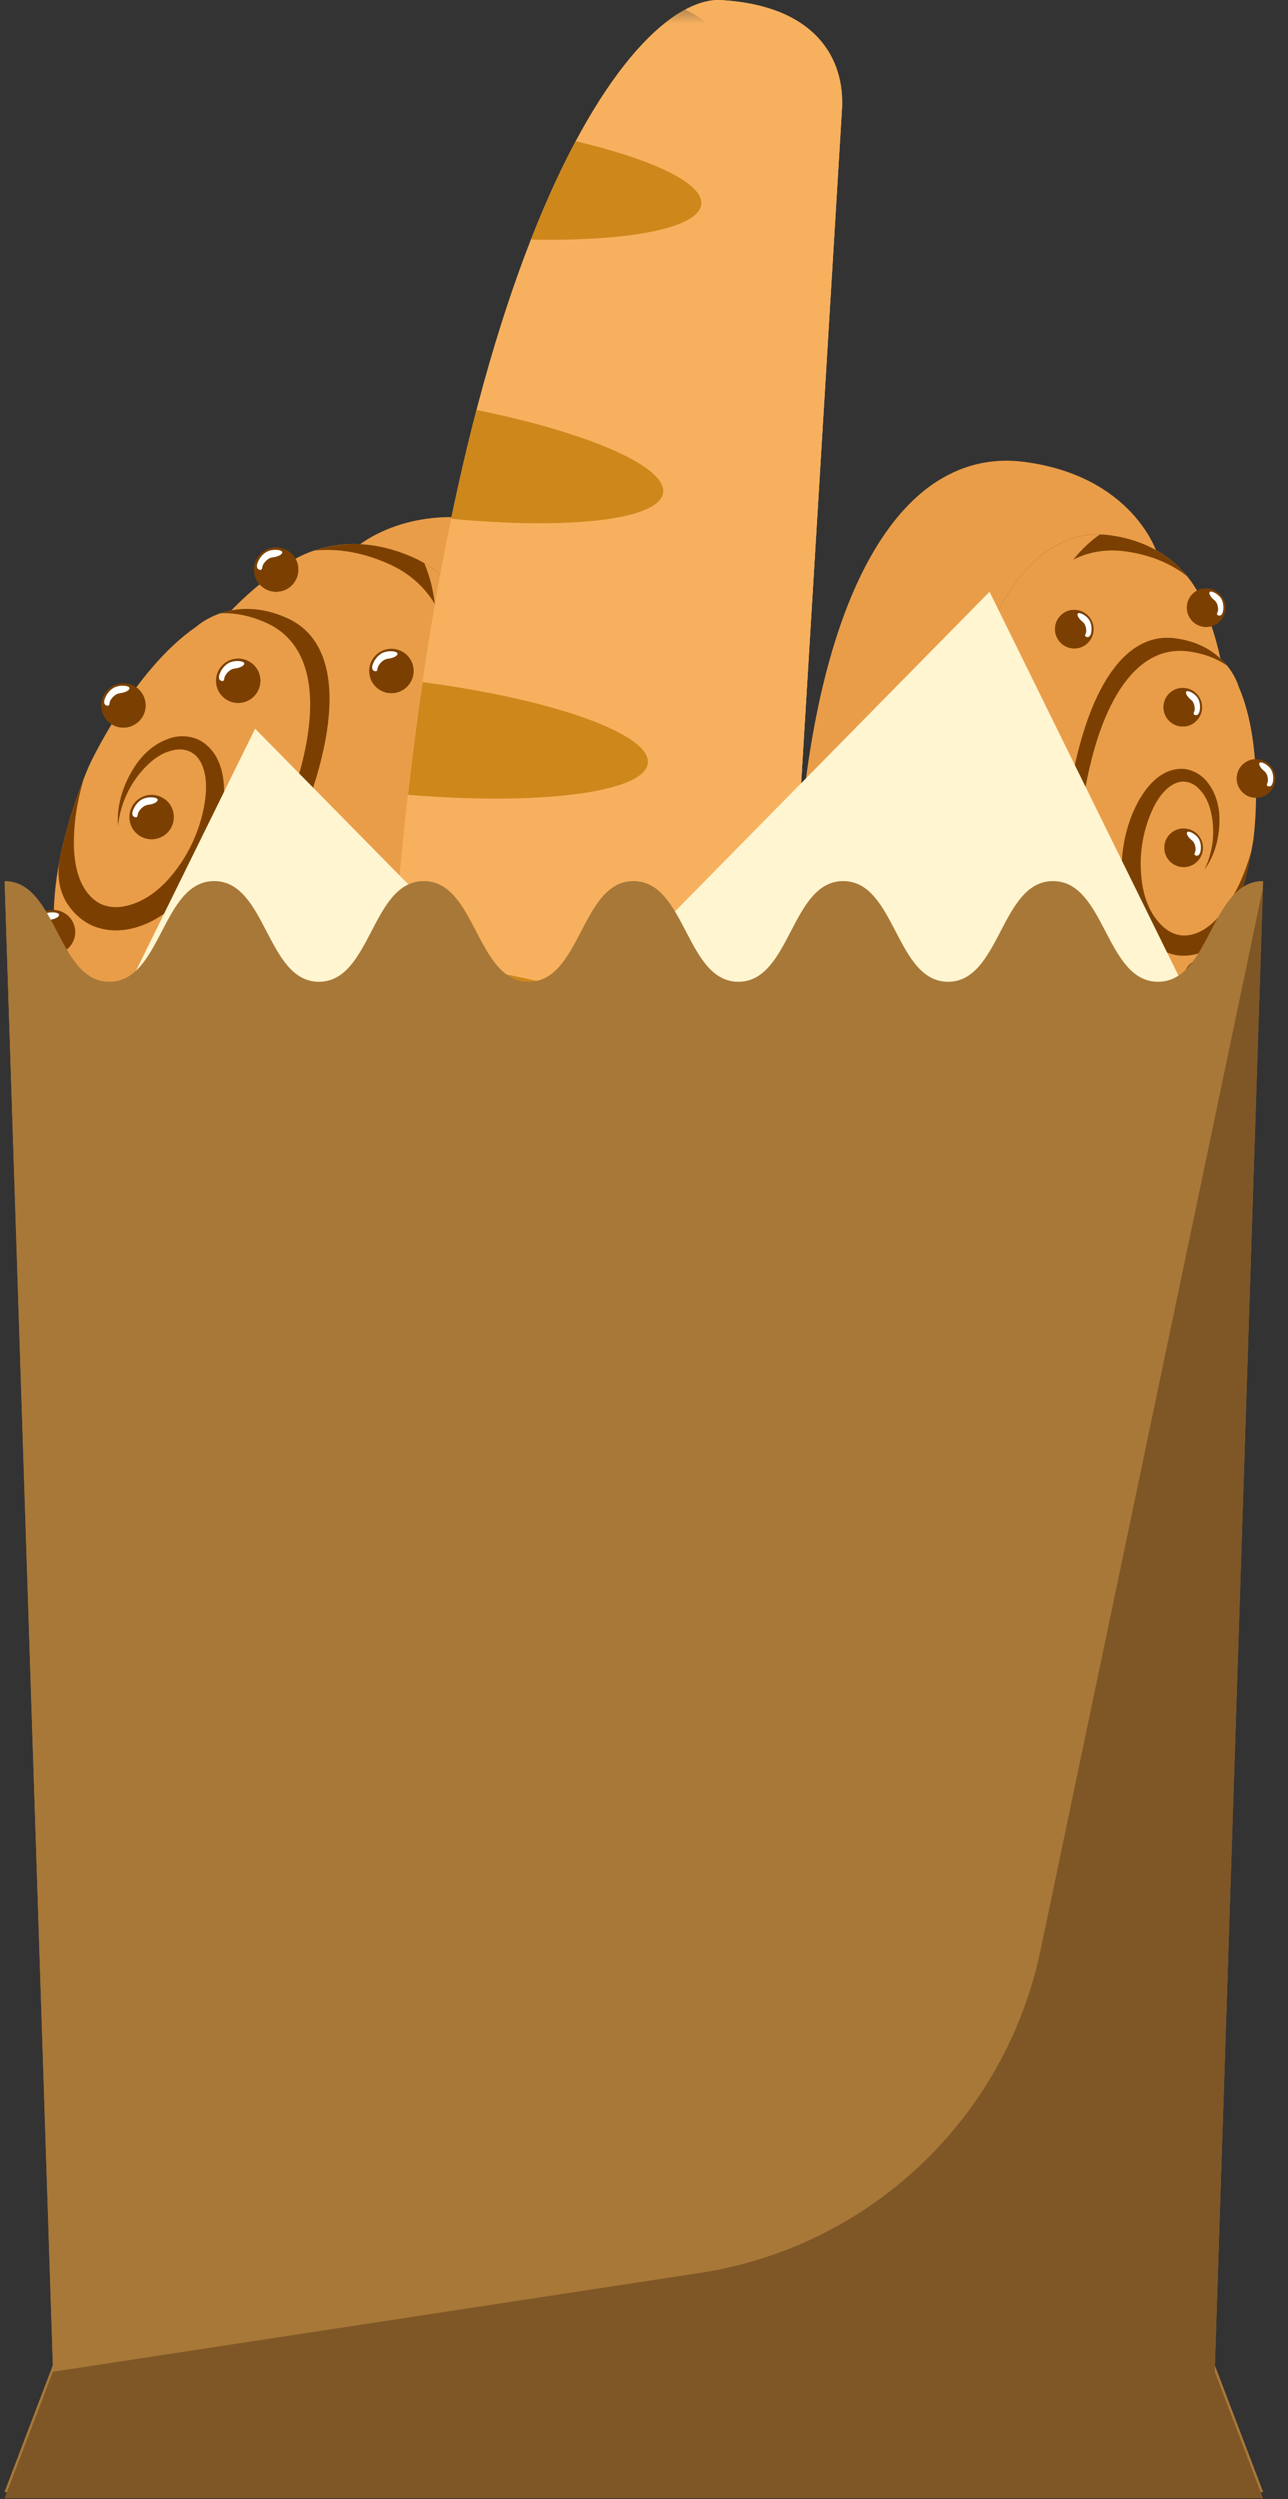 <?xml version="1.0" encoding="UTF-8"?>
<svg width="50px" height="97px" viewBox="0 0 50 97" version="1.1" xmlns="http://www.w3.org/2000/svg" xmlns:xlink="http://www.w3.org/1999/xlink">
    <rect x="0" y="0" width="50" height="97" fill="#333333" stroke="none"/>
    <!-- Generator: Sketch 53.1 (72631) - https://sketchapp.com -->
    <title>Group 18bakery</title>
    <desc>Created with Sketch.</desc>
    <defs>
        <polygon id="path-1" points="0.785 0.584 18.692 0.584 18.692 80.782 0.785 80.782"></polygon>
    </defs>
    <g id="Page-1" stroke="none" stroke-width="1" fill="none" fill-rule="evenodd">
        <g id="Artboard" transform="translate(-1125, -882)">
            <g id="Group-18" transform="translate(1125.179, 881.416)">
                <polygon id="Fill-119" fill="#FFF5D1" points="1.678 39.221 11.199 22.395 42.666 51.999 4.598 53.189"></polygon>
                <path d="M3.7,43.717 C2.752,38.195 5.807,31.424 5.807,31.424 C5.807,31.424 8.921,24.68 13.713,21.778 C13.713,21.778 16.416,19.461 20.854,21.487 C25.293,23.513 25.691,29.691 21.608,38.636 C17.525,47.582 12.597,51.328 8.158,49.302 C3.72,47.277 3.7,43.717 3.7,43.717" id="Fill-121" fill="#EA9D49"></path>
                <path d="M3.704,43.796 C4.301,44.886 5.402,46.151 7.458,47.089 C11.896,49.115 16.824,45.368 20.907,36.423 C23.229,31.336 24.1,27.146 23.605,24.103 C25.168,27.155 24.558,32.172 21.608,38.636 C17.525,47.581 12.597,51.328 8.159,49.302 C4.089,47.445 3.735,44.306 3.704,43.796" id="Fill-123" fill="#EA9D49"></path>
                <path d="M2.388,40.741 C1.881,36.333 4.391,30.777 4.391,30.777 C4.391,30.777 6.944,25.241 10.606,22.736 C10.606,22.736 12.695,20.776 15.918,22.247 C19.141,23.718 19.216,28.673 15.865,36.015 C12.515,43.356 8.722,46.546 5.499,45.075 C2.276,43.604 2.388,40.741 2.388,40.741" id="Fill-125" fill="#EA9D49"></path>
                <path d="M2.719,42.316 C3.185,42.981 3.912,43.666 5.06,44.19 C8.283,45.662 11.984,42.674 15.168,35.697 C18.353,28.721 18.185,23.968 14.962,22.496 C13.814,21.972 12.82,21.872 12.012,21.956 C12.939,21.639 14.281,21.501 15.918,22.248 C19.141,23.719 19.216,28.674 15.865,36.015 C12.514,43.357 8.722,46.546 5.498,45.075 C3.862,44.328 3.087,43.224 2.719,42.316" id="Fill-127" fill="#7B4001"></path>
                <path d="M1.956,36.926 C1.618,33.984 3.293,30.277 3.293,30.277 C3.293,30.277 4.997,26.582 7.44,24.91 C7.44,24.91 8.835,23.602 10.986,24.584 C13.137,25.565 13.187,28.872 10.951,33.772 C8.714,38.671 6.183,40.8 4.032,39.818 C1.881,38.836 1.956,36.926 1.956,36.926" id="Fill-129" fill="#EA9D49"></path>
                <path d="M1.96,37.052 C2.241,37.348 2.615,37.632 3.119,37.861 C5.177,38.801 7.6,36.764 9.74,32.075 C11.273,28.716 11.677,26.145 11.029,24.608 C13.135,25.615 13.171,28.907 10.951,33.772 C8.715,38.671 6.184,40.8 4.032,39.818 C2.208,38.985 1.986,37.488 1.96,37.052" id="Fill-131" fill="#EA9D49"></path>
                <path d="M2.176,37.974 C2.49,38.372 2.954,38.773 3.643,39.087 C5.794,40.069 8.25,38.104 10.352,33.499 C12.454,28.894 12.329,25.751 10.178,24.769 C9.489,24.454 8.883,24.366 8.376,24.39 C8.995,24.178 9.891,24.084 10.985,24.584 C13.137,25.566 13.187,28.873 10.95,33.772 C8.714,38.671 6.183,40.8 4.032,39.818 C2.938,39.319 2.421,38.58 2.176,37.974" id="Fill-133" fill="#7B4001"></path>
                <path d="M2.417,35.635 C2.415,35.632 2.413,35.629 2.411,35.626 C2.107,35.132 2.029,34.528 2.141,33.959 C2.401,32.634 2.821,31.453 3.076,30.804 C2.873,31.496 2.728,32.201 2.7,32.907 C2.652,33.726 2.745,34.557 3.149,35.151 C3.35,35.439 3.611,35.655 3.922,35.741 C4.231,35.831 4.585,35.805 4.933,35.688 C5.643,35.463 6.248,34.919 6.718,34.264 C7.196,33.614 7.535,32.846 7.708,32.057 C7.793,31.665 7.842,31.249 7.808,30.872 C7.772,30.495 7.653,30.128 7.411,29.905 C7.176,29.68 6.809,29.614 6.442,29.731 C6.067,29.832 5.737,30.074 5.452,30.373 C4.878,30.97 4.488,31.781 4.402,32.647 C4.336,31.77 4.649,30.878 5.185,30.144 C5.462,29.787 5.833,29.458 6.29,29.288 C6.73,29.094 7.348,29.107 7.783,29.456 C8.222,29.794 8.412,30.312 8.483,30.786 C8.555,31.273 8.523,31.735 8.454,32.196 C8.296,33.113 7.946,33.985 7.424,34.758 C7.159,35.142 6.851,35.502 6.485,35.816 C6.121,36.131 5.689,36.391 5.216,36.547 C4.743,36.706 4.192,36.761 3.663,36.605 C3.128,36.46 2.69,36.068 2.417,35.635" id="Fill-135" fill="#7B4001"></path>
                <path d="M1.954,41.505 C2.387,41.703 2.898,41.512 3.095,41.079 C3.293,40.646 3.102,40.136 2.669,39.938 C2.237,39.741 1.726,39.931 1.528,40.364 C1.331,40.797 1.521,41.308 1.954,41.505" id="Fill-137" fill="#7B4001"></path>
                <path d="M1.499,41.005 C1.551,41.047 1.608,41.081 1.671,41.111 C2.103,41.307 2.614,41.117 2.812,40.684 C2.908,40.474 2.911,40.245 2.841,40.044 C3.148,40.282 3.264,40.709 3.095,41.08 C2.897,41.513 2.387,41.703 1.954,41.505 C1.731,41.404 1.574,41.219 1.499,41.005" id="Fill-139" fill="#7B4001"></path>
                <path d="M1.572,40.524 C1.585,40.464 1.612,40.404 1.635,40.361 C1.711,40.218 1.831,40.081 1.981,40.015 C2.145,39.941 2.408,39.937 2.515,40.003 C2.621,40.069 2.472,40.215 2.178,40.247 C2.059,40.26 1.953,40.337 1.878,40.426 C1.843,40.466 1.813,40.512 1.792,40.561 C1.762,40.631 1.785,40.758 1.673,40.73 C1.566,40.703 1.553,40.614 1.572,40.524" id="Fill-141" fill="#FFFFFF"></path>
                <path d="M7.858,42.307 C8.291,42.504 8.802,42.314 8.999,41.881 C9.197,41.448 9.006,40.937 8.573,40.74 C8.14,40.542 7.63,40.733 7.432,41.166 C7.235,41.599 7.425,42.109 7.858,42.307" id="Fill-143" fill="#7B4001"></path>
                <path d="M7.403,41.807 C7.455,41.848 7.512,41.883 7.575,41.912 C8.007,42.109 8.518,41.919 8.716,41.486 C8.812,41.276 8.815,41.047 8.745,40.845 C9.052,41.084 9.168,41.511 8.999,41.881 C8.801,42.314 8.291,42.504 7.858,42.307 C7.635,42.205 7.478,42.021 7.403,41.807" id="Fill-145" fill="#7B4001"></path>
                <path d="M7.476,41.325 C7.489,41.265 7.516,41.205 7.54,41.162 C7.615,41.019 7.736,40.882 7.886,40.816 C8.05,40.742 8.312,40.737 8.419,40.804 C8.525,40.87 8.377,41.016 8.082,41.048 C7.963,41.061 7.857,41.138 7.782,41.227 C7.747,41.267 7.718,41.313 7.697,41.362 C7.667,41.432 7.689,41.559 7.577,41.531 C7.471,41.504 7.457,41.415 7.476,41.325" id="Fill-147" fill="#FFFFFF"></path>
                <path d="M10.184,23.476 C10.617,23.673 11.128,23.483 11.325,23.05 C11.523,22.617 11.332,22.106 10.899,21.909 C10.467,21.711 9.956,21.902 9.758,22.335 C9.561,22.768 9.751,23.278 10.184,23.476" id="Fill-149" fill="#7B4001"></path>
                <path d="M9.729,22.976 C9.781,23.017 9.838,23.052 9.901,23.081 C10.333,23.278 10.844,23.088 11.042,22.655 C11.138,22.445 11.141,22.216 11.071,22.014 C11.378,22.253 11.494,22.68 11.325,23.05 C11.127,23.483 10.617,23.673 10.184,23.476 C9.962,23.374 9.804,23.19 9.729,22.976" id="Fill-151" fill="#7B4001"></path>
                <path d="M9.802,22.494 C9.815,22.434 9.842,22.374 9.865,22.331 C9.941,22.188 10.061,22.051 10.211,21.985 C10.375,21.911 10.638,21.906 10.745,21.973 C10.851,22.039 10.702,22.185 10.408,22.217 C10.289,22.23 10.184,22.307 10.108,22.396 C10.073,22.436 10.043,22.482 10.022,22.531 C9.992,22.601 10.015,22.728 9.903,22.7 C9.796,22.673 9.783,22.584 9.802,22.494" id="Fill-153" fill="#FFFFFF"></path>
                <path d="M14.657,27.411 C15.09,27.609 15.601,27.418 15.798,26.985 C15.996,26.552 15.805,26.042 15.372,25.844 C14.939,25.647 14.429,25.837 14.231,26.27 C14.034,26.703 14.224,27.214 14.657,27.411" id="Fill-155" fill="#7B4001"></path>
                <path d="M14.202,26.911 C14.254,26.952 14.311,26.987 14.374,27.016 C14.806,27.213 15.317,27.023 15.515,26.59 C15.611,26.38 15.614,26.151 15.544,25.949 C15.851,26.188 15.967,26.615 15.798,26.985 C15.601,27.418 15.09,27.608 14.657,27.411 C14.435,27.309 14.277,27.125 14.202,26.911" id="Fill-157" fill="#7B4001"></path>
                <path d="M14.275,26.43 C14.288,26.37 14.315,26.31 14.338,26.267 C14.414,26.124 14.534,25.987 14.684,25.921 C14.848,25.847 15.111,25.843 15.218,25.909 C15.324,25.975 15.175,26.121 14.881,26.153 C14.762,26.166 14.656,26.243 14.581,26.332 C14.546,26.372 14.516,26.418 14.495,26.467 C14.465,26.537 14.488,26.664 14.376,26.636 C14.269,26.609 14.256,26.52 14.275,26.43" id="Fill-159" fill="#FFFFFF"></path>
                <path d="M8.709,27.791 C9.142,27.989 9.653,27.798 9.85,27.365 C10.048,26.932 9.857,26.422 9.424,26.224 C8.992,26.027 8.481,26.217 8.283,26.65 C8.086,27.083 8.276,27.594 8.709,27.791" id="Fill-161" fill="#7B4001"></path>
                <path d="M8.254,27.291 C8.306,27.332 8.363,27.367 8.426,27.396 C8.858,27.593 9.369,27.403 9.567,26.97 C9.663,26.76 9.666,26.531 9.596,26.329 C9.903,26.568 10.019,26.995 9.85,27.365 C9.653,27.798 9.142,27.988 8.709,27.791 C8.487,27.689 8.329,27.505 8.254,27.291" id="Fill-163" fill="#7B4001"></path>
                <path d="M8.327,26.81 C8.34,26.75 8.367,26.69 8.39,26.647 C8.466,26.504 8.586,26.367 8.736,26.301 C8.9,26.227 9.163,26.222 9.27,26.289 C9.376,26.355 9.226,26.501 8.932,26.533 C8.814,26.546 8.708,26.623 8.633,26.712 C8.598,26.752 8.568,26.798 8.547,26.847 C8.517,26.917 8.54,27.044 8.428,27.016 C8.321,26.989 8.308,26.9 8.327,26.81" id="Fill-165" fill="#FFFFFF"></path>
                <path d="M1.52,37.546 C1.953,37.744 2.464,37.553 2.661,37.12 C2.859,36.687 2.668,36.177 2.235,35.979 C1.803,35.782 1.292,35.972 1.094,36.405 C0.897,36.838 1.087,37.349 1.52,37.546" id="Fill-167" fill="#7B4001"></path>
                <path d="M1.065,37.047 C1.117,37.087 1.174,37.123 1.237,37.151 C1.669,37.349 2.18,37.158 2.378,36.725 C2.474,36.516 2.477,36.286 2.407,36.084 C2.714,36.324 2.83,36.751 2.661,37.12 C2.463,37.553 1.953,37.743 1.52,37.547 C1.297,37.444 1.14,37.261 1.065,37.047" id="Fill-169" fill="#7B4001"></path>
                <path d="M1.138,36.565 C1.151,36.505 1.178,36.445 1.201,36.402 C1.277,36.259 1.397,36.122 1.547,36.056 C1.711,35.982 1.974,35.978 2.081,36.044 C2.187,36.11 2.037,36.256 1.743,36.288 C1.625,36.301 1.519,36.378 1.444,36.467 C1.409,36.507 1.379,36.553 1.358,36.602 C1.328,36.672 1.351,36.799 1.239,36.771 C1.132,36.744 1.119,36.655 1.138,36.565" id="Fill-171" fill="#FFFFFF"></path>
                <path d="M7.606,36.418 C8.039,36.616 8.55,36.425 8.747,35.992 C8.945,35.559 8.754,35.049 8.321,34.851 C7.889,34.653 7.378,34.844 7.18,35.277 C6.983,35.71 7.173,36.221 7.606,36.418" id="Fill-173" fill="#7B4001"></path>
                <path d="M7.151,35.918 C7.203,35.959 7.26,35.994 7.323,36.023 C7.755,36.221 8.266,36.03 8.464,35.597 C8.56,35.387 8.563,35.158 8.493,34.956 C8.8,35.195 8.916,35.622 8.747,35.992 C8.549,36.425 8.039,36.615 7.606,36.418 C7.383,36.316 7.226,36.132 7.151,35.918" id="Fill-175" fill="#7B4001"></path>
                <path d="M7.224,35.437 C7.237,35.377 7.264,35.317 7.287,35.274 C7.363,35.131 7.483,34.994 7.633,34.928 C7.797,34.854 8.06,34.849 8.167,34.916 C8.273,34.982 8.123,35.128 7.829,35.16 C7.711,35.173 7.605,35.25 7.53,35.339 C7.495,35.379 7.465,35.425 7.444,35.474 C7.414,35.544 7.437,35.671 7.325,35.643 C7.218,35.615 7.205,35.527 7.224,35.437" id="Fill-177" fill="#FFFFFF"></path>
                <path d="M5.348,33.081 C5.781,33.279 6.292,33.088 6.489,32.655 C6.687,32.222 6.496,31.712 6.063,31.514 C5.63,31.317 5.12,31.507 4.922,31.94 C4.725,32.373 4.915,32.884 5.348,33.081" id="Fill-179" fill="#7B4001"></path>
                <path d="M4.893,32.581 C4.945,32.622 5.002,32.657 5.065,32.686 C5.497,32.883 6.008,32.693 6.206,32.26 C6.302,32.05 6.305,31.821 6.235,31.619 C6.542,31.858 6.658,32.285 6.489,32.655 C6.291,33.088 5.781,33.278 5.348,33.081 C5.125,32.979 4.968,32.795 4.893,32.581" id="Fill-181" fill="#7B4001"></path>
                <path d="M4.966,32.1 C4.979,32.04 5.006,31.98 5.029,31.937 C5.105,31.794 5.225,31.657 5.375,31.591 C5.539,31.517 5.802,31.513 5.909,31.579 C6.015,31.645 5.866,31.791 5.572,31.823 C5.453,31.836 5.348,31.913 5.272,32.002 C5.237,32.042 5.207,32.088 5.186,32.137 C5.156,32.207 5.179,32.334 5.067,32.306 C4.96,32.279 4.947,32.19 4.966,32.1" id="Fill-183" fill="#FFFFFF"></path>
                <path d="M4.254,28.749 C4.687,28.947 5.198,28.756 5.395,28.323 C5.593,27.89 5.402,27.38 4.969,27.182 C4.537,26.985 4.026,27.175 3.828,27.608 C3.631,28.041 3.821,28.552 4.254,28.749" id="Fill-185" fill="#7B4001"></path>
                <path d="M3.799,28.249 C3.851,28.29 3.908,28.325 3.971,28.354 C4.403,28.551 4.914,28.361 5.112,27.928 C5.208,27.718 5.211,27.489 5.141,27.287 C5.448,27.526 5.564,27.953 5.395,28.323 C5.197,28.756 4.687,28.946 4.254,28.749 C4.031,28.647 3.874,28.463 3.799,28.249" id="Fill-187" fill="#7B4001"></path>
                <path d="M3.872,27.768 C3.885,27.708 3.912,27.648 3.935,27.605 C4.011,27.462 4.131,27.325 4.281,27.259 C4.445,27.185 4.708,27.18 4.815,27.247 C4.921,27.313 4.772,27.459 4.477,27.491 C4.359,27.504 4.253,27.581 4.178,27.67 C4.143,27.71 4.113,27.756 4.092,27.805 C4.062,27.875 4.085,28.002 3.973,27.974 C3.866,27.947 3.853,27.858 3.872,27.768" id="Fill-189" fill="#FFFFFF"></path>
                <path d="M12.925,35.354 C13.358,35.552 13.87,35.361 14.066,34.928 C14.264,34.495 14.073,33.985 13.64,33.787 C13.209,33.589 12.697,33.78 12.499,34.213 C12.303,34.646 12.492,35.156 12.925,35.354" id="Fill-191" fill="#7B4001"></path>
                <path d="M12.471,34.854 C12.523,34.895 12.58,34.93 12.643,34.959 C13.075,35.157 13.586,34.966 13.784,34.533 C13.88,34.323 13.883,34.094 13.813,33.892 C14.12,34.131 14.236,34.558 14.067,34.928 C13.869,35.361 13.359,35.551 12.926,35.354 C12.703,35.252 12.546,35.068 12.471,34.854" id="Fill-193" fill="#7B4001"></path>
                <path d="M12.544,34.372 C12.557,34.312 12.584,34.252 12.607,34.209 C12.683,34.066 12.803,33.93 12.953,33.863 C13.117,33.789 13.38,33.785 13.487,33.851 C13.593,33.917 13.443,34.063 13.149,34.095 C13.031,34.108 12.925,34.185 12.85,34.274 C12.815,34.314 12.785,34.36 12.764,34.409 C12.734,34.479 12.757,34.606 12.645,34.578 C12.538,34.551 12.525,34.462 12.544,34.372" id="Fill-195" fill="#FFFFFF"></path>
                <path d="M2.419,41.199 C2.857,41.704 3.462,42.194 4.313,42.582 C7.433,44.006 11.104,40.919 14.347,33.813 C16.685,28.691 17.299,24.769 16.292,22.445 C19.139,24.126 19.08,28.971 15.865,36.015 C12.514,43.357 8.722,46.546 5.499,45.075 C3.068,43.966 2.535,42.067 2.419,41.199" id="Fill-197" fill="#EA9D49"></path>
                <path d="M41.971,42.84 C45.223,39.206 46.1,32.799 46.1,32.799 C46.1,32.799 46.921,26.385 44.728,22.03 C44.728,22.03 43.806,19.072 39.596,18.514 C35.386,17.956 32.236,22.329 31.112,30.814 C29.988,39.299 31.89,44.341 36.1,44.898 C40.311,45.456 41.971,42.84 41.971,42.84" id="Fill-199" fill="#EA9D49"></path>
                <path d="M41.931,42.896 C40.987,43.424 39.59,43.848 37.641,43.589 C33.431,43.032 31.527,37.99 32.651,29.505 C33.291,24.68 34.586,21.186 36.358,19.171 C33.794,20.699 31.924,24.682 31.111,30.813 C29.988,39.298 31.89,44.34 36.1,44.898 C39.961,45.409 41.672,43.258 41.931,42.896" id="Fill-201" fill="#EA9D49"></path>
                <path d="M44.315,41.252 C46.726,38.235 47.444,32.977 47.444,32.977 C47.444,32.977 48.12,27.714 46.578,24.173 C46.578,24.173 45.943,21.762 42.886,21.357 C39.828,20.952 37.482,24.572 36.56,31.535 C35.637,38.499 36.96,42.605 40.017,43.01 C43.074,43.415 44.315,41.252 44.315,41.252" id="Fill-203" fill="#EA9D49"></path>
                <path d="M43.342,42.26 C42.69,42.535 41.838,42.704 40.749,42.56 C37.691,42.155 36.343,38.241 37.22,31.623 C38.097,25.005 40.417,21.577 43.475,21.982 C44.564,22.126 45.343,22.512 45.9,22.947 C45.363,22.285 44.437,21.562 42.885,21.357 C39.828,20.952 37.481,24.572 36.559,31.535 C35.636,38.499 36.959,42.605 40.016,43.01 C41.569,43.216 42.651,42.759 43.342,42.26" id="Fill-205" fill="#7B4001"></path>
                <path d="M46.397,38.637 C48.006,36.624 48.485,33.115 48.485,33.115 C48.485,33.115 48.937,29.602 47.907,27.239 C47.907,27.239 47.483,25.63 45.443,25.359 C43.403,25.089 41.837,27.505 41.221,32.152 C40.606,36.8 41.488,39.54 43.529,39.81 C45.569,40.081 46.397,38.637 46.397,38.637" id="Fill-207" fill="#EA9D49"></path>
                <path d="M46.336,38.729 C45.992,38.818 45.585,38.853 45.107,38.79 C43.155,38.532 42.31,35.909 42.899,31.462 C43.321,28.275 44.212,26.192 45.4,25.358 C43.381,25.128 41.833,27.539 41.221,32.153 C40.606,36.801 41.488,39.541 43.529,39.811 C45.26,40.04 46.116,39.039 46.336,38.729" id="Fill-209" fill="#EA9D49"></path>
                <path d="M45.75,39.308 C45.334,39.457 44.807,39.538 44.153,39.451 C42.113,39.181 41.21,36.595 41.788,32.228 C42.367,27.86 43.912,25.599 45.953,25.869 C46.607,25.956 47.094,26.171 47.457,26.423 C47.099,25.981 46.481,25.497 45.443,25.359 C43.402,25.089 41.837,27.505 41.221,32.152 C40.605,36.8 41.488,39.54 43.528,39.81 C44.566,39.948 45.289,39.642 45.75,39.308" id="Fill-211" fill="#7B4001"></path>
                <path d="M46.654,37.472 C46.657,37.471 46.66,37.469 46.662,37.468 C47.115,37.244 47.452,36.835 47.633,36.363 C48.053,35.267 48.29,34.201 48.402,33.604 C48.231,34.208 48.013,34.795 47.706,35.329 C47.363,35.956 46.911,36.525 46.338,36.776 C46.056,36.896 45.764,36.935 45.495,36.854 C45.225,36.777 44.976,36.595 44.774,36.348 C44.354,35.854 44.159,35.173 44.116,34.472 C44.063,33.772 44.168,33.049 44.406,32.387 C44.524,32.058 44.68,31.729 44.88,31.467 C45.08,31.205 45.338,30.99 45.62,30.937 C45.897,30.88 46.198,31 46.415,31.257 C46.645,31.504 46.776,31.836 46.848,32.188 C46.996,32.894 46.908,33.672 46.571,34.351 C47.025,33.734 47.207,32.931 47.151,32.143 C47.111,31.751 46.99,31.337 46.732,31 C46.497,30.654 46.035,30.377 45.553,30.433 C45.073,30.48 44.693,30.774 44.422,31.091 C44.143,31.417 43.953,31.772 43.791,32.145 C43.484,32.893 43.339,33.699 43.366,34.51 C43.384,34.916 43.445,35.324 43.57,35.724 C43.693,36.125 43.891,36.517 44.168,36.851 C44.443,37.186 44.824,37.482 45.286,37.611 C45.748,37.752 46.253,37.665 46.654,37.472" id="Fill-213" fill="#7B4001"></path>
                <path d="M44.281,42.016 C43.871,41.962 43.582,41.584 43.636,41.173 C43.691,40.764 44.067,40.474 44.478,40.529 C44.888,40.584 45.177,40.961 45.123,41.37 C45.068,41.782 44.691,42.069 44.281,42.016" id="Fill-215" fill="#7B4001"></path>
                <path d="M44.848,41.857 C44.791,41.863 44.732,41.863 44.673,41.855 C44.262,41.801 43.974,41.424 44.028,41.013 C44.054,40.814 44.158,40.644 44.303,40.527 C43.966,40.562 43.683,40.823 43.637,41.174 C43.582,41.584 43.871,41.961 44.281,42.015 C44.492,42.043 44.694,41.98 44.848,41.857" id="Fill-217" fill="#7B4001"></path>
                <path d="M45.016,41.468 C45.034,41.418 45.042,41.361 45.045,41.318 C45.055,41.178 45.029,41.022 44.95,40.903 C44.863,40.773 44.671,40.648 44.562,40.648 C44.452,40.648 44.495,40.824 44.697,40.984 C44.779,41.049 44.821,41.154 44.836,41.254 C44.842,41.3 44.844,41.348 44.837,41.394 C44.826,41.459 44.751,41.542 44.846,41.573 C44.938,41.603 44.989,41.543 45.016,41.468" id="Fill-219" fill="#FFFFFF"></path>
                <path d="M39.556,39.877 C39.146,39.823 38.857,39.446 38.911,39.035 C38.966,38.625 39.342,38.336 39.753,38.391 C40.163,38.445 40.452,38.822 40.398,39.232 C40.343,39.643 39.966,39.931 39.556,39.877" id="Fill-221" fill="#7B4001"></path>
                <path d="M40.123,39.719 C40.066,39.725 40.007,39.725 39.948,39.717 C39.537,39.663 39.249,39.286 39.303,38.875 C39.33,38.676 39.433,38.506 39.578,38.389 C39.241,38.424 38.958,38.685 38.912,39.036 C38.857,39.446 39.146,39.823 39.556,39.877 C39.767,39.905 39.969,39.842 40.123,39.719" id="Fill-223" fill="#7B4001"></path>
                <path d="M40.291,39.33 C40.309,39.28 40.317,39.223 40.32,39.18 C40.33,39.04 40.304,38.884 40.225,38.765 C40.138,38.635 39.946,38.51 39.837,38.51 C39.727,38.51 39.77,38.686 39.972,38.846 C40.054,38.911 40.096,39.016 40.111,39.116 C40.118,39.162 40.119,39.21 40.112,39.256 C40.101,39.321 40.026,39.404 40.121,39.435 C40.213,39.465 40.264,39.405 40.291,39.33" id="Fill-225" fill="#FFFFFF"></path>
                <path d="M46.547,24.913 C46.137,24.859 45.848,24.482 45.902,24.071 C45.957,23.661 46.333,23.372 46.744,23.427 C47.154,23.481 47.443,23.858 47.389,24.268 C47.334,24.679 46.957,24.967 46.547,24.913" id="Fill-227" fill="#7B4001"></path>
                <path d="M47.113,24.755 C47.056,24.761 46.997,24.761 46.938,24.753 C46.527,24.699 46.239,24.322 46.293,23.911 C46.32,23.712 46.423,23.542 46.568,23.425 C46.231,23.459 45.948,23.721 45.902,24.072 C45.847,24.482 46.136,24.859 46.546,24.913 C46.757,24.941 46.959,24.878 47.113,24.755" id="Fill-229" fill="#7B4001"></path>
                <path d="M47.282,24.366 C47.3,24.316 47.308,24.259 47.311,24.216 C47.321,24.076 47.295,23.92 47.216,23.801 C47.129,23.671 46.937,23.546 46.827,23.546 C46.718,23.546 46.761,23.722 46.963,23.882 C47.045,23.947 47.087,24.052 47.102,24.152 C47.108,24.198 47.11,24.246 47.103,24.292 C47.092,24.357 47.017,24.44 47.112,24.471 C47.204,24.501 47.255,24.441 47.282,24.366" id="Fill-231" fill="#FFFFFF"></path>
                <path d="M41.428,25.748 C41.018,25.694 40.729,25.317 40.783,24.906 C40.838,24.496 41.214,24.207 41.625,24.262 C42.035,24.316 42.324,24.693 42.27,25.103 C42.215,25.514 41.838,25.802 41.428,25.748" id="Fill-233" fill="#7B4001"></path>
                <path d="M41.994,25.589 C41.937,25.595 41.878,25.595 41.819,25.587 C41.408,25.533 41.12,25.156 41.174,24.745 C41.201,24.546 41.304,24.376 41.449,24.259 C41.112,24.293 40.829,24.555 40.783,24.906 C40.728,25.316 41.017,25.693 41.427,25.747 C41.638,25.775 41.84,25.712 41.994,25.589" id="Fill-235" fill="#7B4001"></path>
                <path d="M42.163,25.201 C42.181,25.151 42.189,25.093 42.192,25.05 C42.202,24.91 42.176,24.755 42.097,24.636 C42.01,24.506 41.818,24.381 41.709,24.381 C41.599,24.381 41.642,24.556 41.844,24.716 C41.926,24.782 41.968,24.887 41.983,24.986 C41.989,25.032 41.991,25.081 41.984,25.127 C41.973,25.192 41.898,25.274 41.993,25.305 C42.085,25.335 42.136,25.276 42.163,25.201" id="Fill-237" fill="#FFFFFF"></path>
                <path d="M45.639,28.778 C45.229,28.724 44.94,28.347 44.994,27.936 C45.049,27.526 45.425,27.237 45.836,27.292 C46.246,27.346 46.535,27.723 46.481,28.133 C46.426,28.544 46.049,28.832 45.639,28.778" id="Fill-239" fill="#7B4001"></path>
                <path d="M46.206,28.619 C46.149,28.625 46.09,28.625 46.031,28.617 C45.62,28.563 45.332,28.186 45.386,27.775 C45.413,27.576 45.516,27.406 45.661,27.289 C45.324,27.324 45.041,27.585 44.995,27.936 C44.94,28.346 45.229,28.723 45.639,28.777 C45.85,28.805 46.052,28.742 46.206,28.619" id="Fill-241" fill="#7B4001"></path>
                <path d="M46.374,28.23 C46.392,28.18 46.401,28.123 46.404,28.081 C46.413,27.941 46.388,27.785 46.309,27.666 C46.221,27.535 46.029,27.41 45.92,27.41 C45.81,27.41 45.853,27.587 46.056,27.747 C46.138,27.811 46.179,27.916 46.194,28.017 C46.202,28.062 46.203,28.11 46.196,28.157 C46.184,28.221 46.109,28.305 46.205,28.335 C46.297,28.366 46.347,28.305 46.374,28.23" id="Fill-243" fill="#FFFFFF"></path>
                <path d="M46.432,39.296 C46.021,39.242 45.733,38.865 45.787,38.454 C45.842,38.044 46.218,37.755 46.629,37.81 C47.039,37.864 47.328,38.241 47.274,38.651 C47.219,39.062 46.842,39.35 46.432,39.296" id="Fill-245" fill="#7B4001"></path>
                <path d="M46.998,39.138 C46.941,39.144 46.882,39.144 46.823,39.136 C46.412,39.082 46.124,38.705 46.178,38.294 C46.205,38.095 46.308,37.925 46.453,37.808 C46.116,37.842 45.833,38.104 45.787,38.455 C45.732,38.865 46.021,39.242 46.431,39.296 C46.642,39.324 46.844,39.261 46.998,39.138" id="Fill-247" fill="#7B4001"></path>
                <path d="M47.167,38.749 C47.185,38.699 47.193,38.642 47.196,38.599 C47.206,38.459 47.18,38.303 47.101,38.184 C47.014,38.054 46.822,37.929 46.713,37.929 C46.603,37.929 46.646,38.105 46.848,38.265 C46.93,38.33 46.972,38.435 46.987,38.535 C46.994,38.581 46.995,38.629 46.988,38.675 C46.977,38.74 46.902,38.823 46.997,38.854 C47.089,38.884 47.14,38.824 47.167,38.749" id="Fill-249" fill="#FFFFFF"></path>
                <path d="M42.464,35.65 C42.054,35.596 41.765,35.219 41.819,34.808 C41.874,34.398 42.25,34.109 42.661,34.164 C43.071,34.218 43.36,34.595 43.306,35.005 C43.251,35.416 42.874,35.704 42.464,35.65" id="Fill-251" fill="#7B4001"></path>
                <path d="M43.031,35.492 C42.974,35.498 42.915,35.498 42.856,35.49 C42.445,35.436 42.157,35.059 42.211,34.648 C42.237,34.449 42.34,34.279 42.486,34.162 C42.149,34.197 41.866,34.458 41.82,34.809 C41.765,35.219 42.054,35.596 42.464,35.65 C42.675,35.678 42.877,35.615 43.031,35.492" id="Fill-253" fill="#7B4001"></path>
                <path d="M43.2,35.103 C43.218,35.053 43.226,34.996 43.229,34.953 C43.239,34.813 43.213,34.657 43.134,34.538 C43.047,34.408 42.855,34.283 42.746,34.283 C42.636,34.283 42.679,34.459 42.881,34.619 C42.963,34.684 43.005,34.788 43.02,34.889 C43.026,34.935 43.028,34.983 43.021,35.029 C43.01,35.094 42.935,35.177 43.03,35.208 C43.122,35.238 43.173,35.178 43.2,35.103" id="Fill-255" fill="#FFFFFF"></path>
                <path d="M45.673,34.233 C45.263,34.179 44.974,33.803 45.028,33.392 C45.083,32.981 45.459,32.693 45.87,32.748 C46.28,32.801 46.569,33.178 46.515,33.589 C46.46,33.999 46.083,34.288 45.673,34.233" id="Fill-257" fill="#7B4001"></path>
                <path d="M46.239,34.075 C46.182,34.081 46.123,34.081 46.064,34.073 C45.653,34.019 45.365,33.642 45.419,33.231 C45.445,33.032 45.549,32.862 45.694,32.745 C45.357,32.78 45.074,33.041 45.028,33.392 C44.973,33.802 45.262,34.179 45.672,34.233 C45.883,34.261 46.085,34.198 46.239,34.075" id="Fill-259" fill="#7B4001"></path>
                <path d="M46.408,33.686 C46.426,33.636 46.434,33.579 46.437,33.536 C46.447,33.396 46.421,33.24 46.342,33.121 C46.255,32.991 46.063,32.866 45.954,32.866 C45.844,32.866 45.887,33.042 46.089,33.202 C46.171,33.267 46.213,33.372 46.228,33.472 C46.234,33.518 46.236,33.566 46.229,33.612 C46.218,33.677 46.143,33.76 46.238,33.791 C46.33,33.821 46.381,33.761 46.408,33.686" id="Fill-261" fill="#FFFFFF"></path>
                <path d="M48.482,31.544 C48.072,31.49 47.783,31.113 47.837,30.702 C47.892,30.292 48.268,30.003 48.679,30.058 C49.089,30.112 49.378,30.489 49.324,30.899 C49.269,31.31 48.892,31.598 48.482,31.544" id="Fill-263" fill="#7B4001"></path>
                <path d="M49.049,31.386 C48.992,31.392 48.933,31.392 48.874,31.384 C48.463,31.33 48.175,30.953 48.229,30.542 C48.256,30.343 48.359,30.173 48.504,30.056 C48.167,30.091 47.884,30.352 47.838,30.703 C47.783,31.113 48.072,31.49 48.482,31.544 C48.693,31.572 48.895,31.509 49.049,31.386" id="Fill-265" fill="#7B4001"></path>
                <path d="M49.217,30.997 C49.235,30.947 49.243,30.89 49.246,30.847 C49.256,30.707 49.23,30.551 49.151,30.432 C49.064,30.302 48.872,30.177 48.763,30.177 C48.653,30.177 48.696,30.353 48.898,30.513 C48.98,30.578 49.022,30.683 49.037,30.783 C49.044,30.829 49.045,30.877 49.038,30.923 C49.027,30.988 48.952,31.071 49.047,31.102 C49.139,31.132 49.19,31.072 49.217,30.997" id="Fill-267" fill="#FFFFFF"></path>
                <path d="M39.033,32.406 C38.622,32.352 38.334,31.975 38.388,31.564 C38.443,31.154 38.819,30.865 39.23,30.92 C39.64,30.974 39.929,31.351 39.875,31.761 C39.82,32.172 39.443,32.46 39.033,32.406" id="Fill-269" fill="#7B4001"></path>
                <path d="M39.6,32.248 C39.543,32.254 39.484,32.254 39.425,32.246 C39.014,32.192 38.726,31.815 38.78,31.404 C38.807,31.205 38.91,31.035 39.055,30.918 C38.718,30.953 38.435,31.214 38.389,31.565 C38.334,31.975 38.623,32.352 39.033,32.406 C39.244,32.434 39.446,32.371 39.6,32.248" id="Fill-271" fill="#7B4001"></path>
                <path d="M39.769,31.859 C39.786,31.809 39.794,31.752 39.797,31.709 C39.807,31.569 39.782,31.413 39.703,31.294 C39.615,31.164 39.423,31.039 39.315,31.039 C39.205,31.039 39.248,31.215 39.45,31.375 C39.532,31.44 39.574,31.545 39.589,31.645 C39.596,31.691 39.596,31.739 39.59,31.785 C39.578,31.85 39.504,31.933 39.599,31.964 C39.691,31.994 39.742,31.934 39.769,31.859" id="Fill-273" fill="#FFFFFF"></path>
                <path d="M44.08,41.575 C43.523,41.745 42.851,41.827 42.043,41.719 C39.084,41.328 37.804,37.352 38.697,30.613 C39.341,25.753 40.701,22.578 42.518,21.329 C39.641,21.253 37.444,24.854 36.559,31.535 C35.637,38.498 36.959,42.605 40.017,43.01 C42.322,43.316 43.594,42.16 44.08,41.575" id="Fill-275" fill="#EA9D49"></path>
                <g id="Group-279" transform="translate(13.821, 0)">
                    <mask id="mask-2" fill="white">
                        <use xlink:href="#path-1"></use>
                    </mask>
                    <g id="Clip-278"></g>
                    <path d="M1.096,40.041 C2.86,10.924 10.34,0.366 14,0.587 C17.661,0.809 18.803,2.86 18.684,4.834 C18.564,6.808 16.495,40.974 16.495,40.974 C16.495,40.974 14.426,75.14 14.306,77.114 C14.186,79.088 12.805,80.985 9.144,80.764 C5.484,80.542 -0.668,69.158 1.096,40.041" id="Fill-277" fill="#F7B15E" mask="url(#mask-2)"></path>
                </g>
                <path d="M25.149,76.933 C25.269,74.959 27.338,40.793 27.338,40.793 C27.338,40.793 29.407,6.627 29.527,4.653 C29.621,3.092 28.921,1.488 26.818,0.773 C27.175,0.634 27.513,0.568 27.822,0.587 C31.483,0.809 32.625,2.859 32.506,4.833 C32.386,6.808 30.317,40.973 30.317,40.973 C30.317,40.973 28.247,75.139 28.128,77.113 C28.008,79.087 26.626,80.985 22.966,80.763 C22.657,80.745 22.33,80.639 21.991,80.458 C24.166,80.002 25.054,78.494 25.149,76.933" id="Fill-280" fill="#E89C4B"></path>
                <path d="M14.8,42.247 C14.835,41.521 14.872,40.791 14.917,40.042 C14.963,39.292 15.014,38.563 15.067,37.838 C20.332,38.244 24.429,39.448 24.359,40.613 C24.288,41.779 20.075,42.48 14.8,42.247" id="Fill-282" fill="#CE871B"></path>
                <path d="M23.71,51 C23.735,52.145 19.767,53.034 14.65,53.085 C14.615,51.676 14.604,50.206 14.616,48.675 C19.708,48.868 23.685,49.86 23.71,51" id="Fill-284" fill="#CE871B"></path>
                <path d="M23.029,61.471 C23.123,62.516 19.889,63.472 15.454,63.824 C15.271,62.478 15.117,61.038 14.989,59.514 C19.506,59.63 22.936,60.422 23.029,61.471" id="Fill-286" fill="#CE871B"></path>
                <path d="M16.755,70.643 C20.487,71.024 23.13,71.853 23.151,72.782 C23.169,73.61 21.097,74.303 18.016,74.643 C17.569,73.489 17.145,72.155 16.755,70.643" id="Fill-288" fill="#CE871B"></path>
                <path d="M24.968,30.224 C24.805,31.353 20.738,31.857 15.66,31.434 C15.832,29.913 16.021,28.455 16.226,27.061 C21.3,27.729 25.131,29.09 24.968,30.224" id="Fill-290" fill="#CE871B"></path>
                <path d="M25.557,19.747 C25.337,20.777 21.837,21.149 17.339,20.72 C17.65,19.221 17.977,17.811 18.32,16.497 C22.681,17.381 25.776,18.721 25.557,19.747" id="Fill-292" fill="#CE871B"></path>
                <path d="M20.435,9.885 C21.004,8.431 21.586,7.158 22.17,6.066 C25.187,6.776 27.16,7.714 27.042,8.533 C26.91,9.453 24.185,9.958 20.435,9.885" id="Fill-294" fill="#CE871B"></path>
                <path d="M19.008,76.861 C19.06,76.868 19.113,76.88 19.163,76.883 C22.824,77.106 24.2,75.297 24.314,73.412 C24.428,71.528 26.404,38.911 26.404,38.911 C26.404,38.911 28.379,6.295 28.494,4.41 C28.574,3.087 28.025,1.726 26.423,0.957 C26.929,0.686 27.401,0.562 27.822,0.588 C31.482,0.809 32.625,2.86 32.505,4.833 C32.385,6.808 30.316,40.974 30.316,40.974 C30.316,40.974 28.247,75.139 28.127,77.114 C28.008,79.088 26.626,80.986 22.965,80.763 C21.788,80.692 20.354,79.459 19.008,76.861" id="Fill-296" fill="#F7B15E"></path>
                <polygon id="Fill-298" fill="#FFF5D1" points="46.287 39.913 38.235 23.553 11.313 50.912 43.795 51.936"></polygon>
                <polygon id="Fill-300" fill="#FFF5D1" points="1.673 45.229 9.725 28.869 36.647 56.228 4.165 57.252"></polygon>
                <path d="M0,97.314 L48.851,97.314 L46.979,92.402 L48.851,34.784 C46.813,34.784 46.813,38.692 44.775,38.692 C42.736,38.692 42.736,34.784 40.698,34.784 C38.661,34.784 38.661,38.692 36.624,38.692 C34.589,38.692 34.589,34.784 32.554,34.784 C30.519,34.784 30.519,38.692 28.484,38.692 C26.449,38.692 26.449,34.784 24.413,34.784 C22.378,34.784 22.378,38.692 20.342,38.692 C18.307,38.692 18.307,34.784 16.271,34.784 C14.237,34.784 14.237,38.692 12.202,38.692 C10.169,38.692 10.169,34.784 8.135,34.784 C6.101,34.784 6.101,38.692 4.066,38.692 C2.033,38.692 2.033,34.784 0,34.784 L1.873,92.402 L0,97.314 Z" id="Fill-302" fill="#A87838"></path>
                <polygon id="Fill-304" fill="#A87838" points="46.979 92.402 1.873 92.402 0 97.315 48.852 97.315"></polygon>
                <polygon id="Fill-306" fill="#A87838" points="48.852 97.314 43.723 92.401 48.852 34.784 46.979 92.401"></polygon>
                <polygon id="Fill-308" fill="#A87838" points="0 97.314 5.129 92.401 0 34.784 1.873 92.401"></polygon>
                <path d="M48.852,35.029 L40.212,76.291 C38.847,82.814 33.576,87.803 26.989,88.809 L1.873,92.645 L1.873,92.647 L-5.68434189e-14,97.558 L48.852,97.558 L46.979,92.647 L48.852,35.029 Z" id="Fill-310" fill="#7F5726"></path>
                <path d="M35.134,75.412 L13.719,75.412 C11.287,75.412 9.31,73.434 9.31,71.002 L9.31,61.095 C9.31,58.664 11.287,56.686 13.719,56.686 L35.134,56.686 C37.566,56.686 39.544,58.664 39.544,61.095 L39.544,71.002 C39.544,73.434 37.566,75.412 35.134,75.412" id="Fill-312" fill="#A87838"></path>
                <path d="M13.718,58.64 C12.364,58.64 11.263,59.741 11.263,61.095 L11.263,71.003 C11.263,72.357 12.364,73.458 13.718,73.458 L35.133,73.458 C36.487,73.458 37.589,72.357 37.589,71.003 L37.589,61.095 C37.589,59.741 36.487,58.64 35.133,58.64 L13.718,58.64 Z" id="Fill-314" fill="#A87838"></path>
                <path d="M5.13,42.438 C8.346,42.236 11.562,42.142 14.778,42.064 C17.994,41.975 21.21,41.962 24.426,41.95 C27.642,41.961 30.858,41.974 34.074,42.062 L38.899,42.198 C40.506,42.28 42.114,42.327 43.723,42.438 C42.114,42.549 40.506,42.596 38.899,42.678 L34.074,42.814 C30.858,42.902 27.642,42.915 24.426,42.926 C21.21,42.914 17.994,42.901 14.778,42.812 C11.562,42.734 8.346,42.639 5.13,42.438" id="Fill-316" fill="#A87838"></path>
            </g>
        </g>
    </g>
</svg>